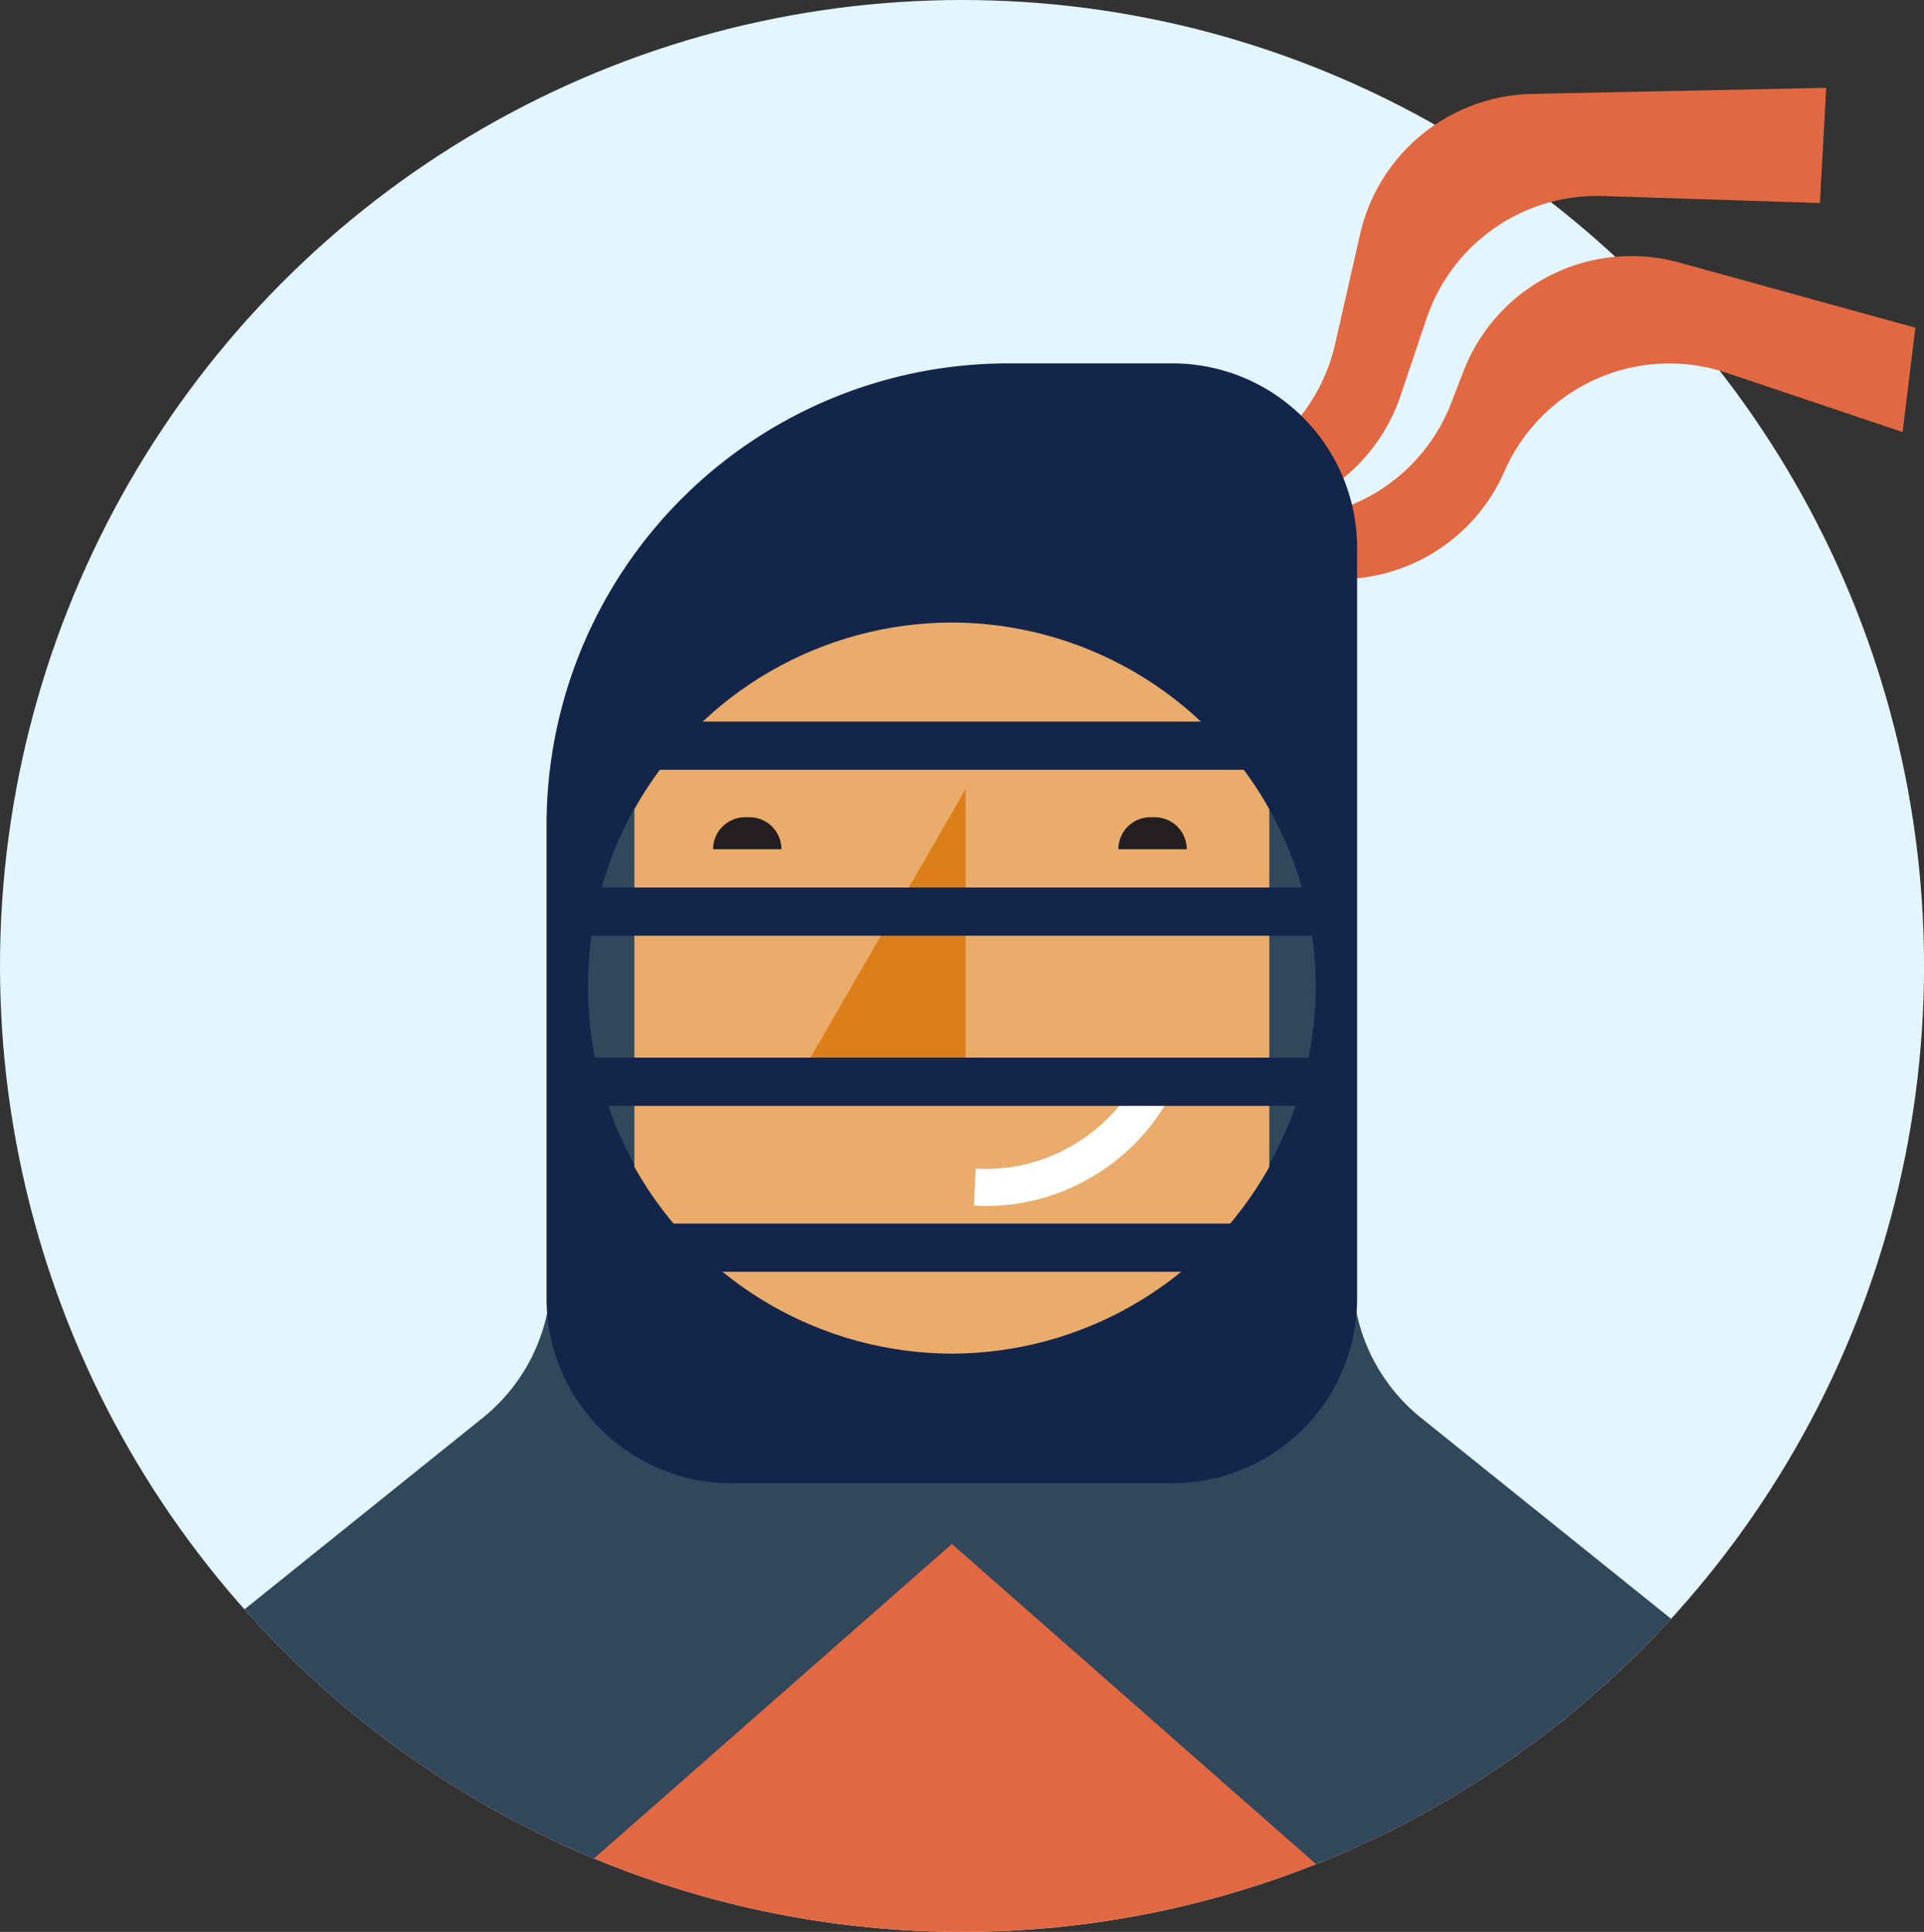 <svg xmlns="http://www.w3.org/2000/svg" xmlns:xlink="http://www.w3.org/1999/xlink" width="49.803" height="50" viewBox="0 0 49.803 50"><rect x="0" y="0" width="49.803" height="50" fill="#333333" stroke="none"/><defs><style>.a{fill:#a3d8f1;}.b{fill:none;}.c{fill:#e3f6ff;}.d{fill:#e26841;}.e{clip-path:url(#a);}.f{clip-path:url(#b);}.g{fill:#31475c;}.h{fill:#14254c;}.i{clip-path:url(#d);}.j{fill:#e9ac6a;}.k{fill:#dc7f1b;}.l{fill:#fff;}.m{fill:#231f20;}</style><clipPath id="a"><ellipse class="a" cx="24.902" cy="25" rx="24.902" ry="25"/></clipPath><clipPath id="b"><path class="b" d="M0,25.477A25.42,25.42,0,0,0,25.362,50.955h0A25.42,25.42,0,0,0,50.723,25.477h0A25.42,25.42,0,0,0,25.362,0h0A25.42,25.42,0,0,0,0,25.477Z" transform="translate(0 0)"/></clipPath><clipPath id="d"><path class="b" d="M0,9.461a9.439,9.439,0,0,0,9.418,9.461h0a9.439,9.439,0,0,0,9.418-9.461h0A9.439,9.439,0,0,0,9.418,0h0A9.439,9.439,0,0,0,0,9.461Z" transform="translate(0 0)"/></clipPath></defs><g transform="translate(-1461.851 -3038)"><ellipse class="c" cx="24.902" cy="25" rx="24.902" ry="25" transform="translate(1461.851 3038)"/><g transform="translate(1461.851 3038)"><g transform="translate(25.488 2.273)"><path class="d" d="M0,7.784l8.892.572a4.662,4.662,0,0,0,4.564-2.783A4.657,4.657,0,0,1,19.2,3.023l4.561,1.533.331-2.7L17.977.169a4.659,4.659,0,0,0-5.584,2.819l-.315.816A4.669,4.669,0,0,1,8.3,6.756Z" transform="translate(0 4.352)"/><path class="d" d="M0,13.358l7.146-2.467a4.675,4.675,0,0,0,2.9-2.927l.668-1.983A4.664,4.664,0,0,1,15.282,2.8l5.618.181L21.063,0,13.445.157A4.669,4.669,0,0,0,8.995,3.8L8.351,6.63A4.685,4.685,0,0,1,6.211,9.6Z" transform="translate(0.721)"/></g><g class="e"><g transform="translate(-0.734 -0.13)"><g transform="translate(0 0.506)"><g transform="translate(0 0)"><path class="b" d="M0,25.477A25.42,25.42,0,0,0,25.362,50.955h0A25.42,25.42,0,0,0,50.723,25.477h0A25.42,25.42,0,0,0,25.362,0h0A25.42,25.42,0,0,0,0,25.477Z" transform="translate(0 0)"/><g class="f"><path class="d" d="M26.459,48.621,4.524,51.255.194,17.859a15.38,15.38,0,1,1,30.358,0Z" transform="translate(10.477 32.501)"/></g></g><g transform="translate(23.584 25.555)"><path class="g" d="M0,12.455l11.444,10.06L21.7,17.005l-7.77-6.244a4.74,4.74,0,0,1-1.767-3.694V0H0Z" transform="translate(0 0)"/></g><g transform="translate(0.504 0)"><path class="b" d="M0,25.477A25.42,25.42,0,0,0,25.362,50.955h0A25.42,25.42,0,0,0,50.723,25.477h0A25.42,25.42,0,0,0,25.362,0h0A25.42,25.42,0,0,0,0,25.477Z" transform="translate(0 0)"/><g class="f" transform="translate(0)"><path class="g" d="M21.7,12.455,10.252,22.514,0,17.005l7.77-6.244A4.74,4.74,0,0,0,9.537,7.067V0H21.7Z" transform="translate(4.96 25.555)"/></g></g><g transform="translate(14.882 9.029)"><path class="h" d="M16.213,0H11.921A11.948,11.948,0,0,0,0,11.975V24.191a4.78,4.78,0,0,0,4.768,4.79H16.213a4.779,4.779,0,0,0,4.768-4.79V4.79A4.779,4.779,0,0,0,16.213,0" transform="translate(0 0)"/></g><g transform="translate(15.955 15.736)"><path class="g" d="M18.835,9.461A9.418,9.418,0,1,1,9.418,0a9.439,9.439,0,0,1,9.418,9.461" transform="translate(0 0)"/></g></g><g transform="translate(15.955 16.242)"><path class="b" d="M0,9.461a9.439,9.439,0,0,0,9.418,9.461h0a9.439,9.439,0,0,0,9.418-9.461h0A9.439,9.439,0,0,0,9.418,0h0A9.439,9.439,0,0,0,0,9.461Z" transform="translate(0 0)"/><g class="i" transform="translate(0 0)"><path class="j" d="M0,25.384V8.255A8.236,8.236,0,0,1,8.218,0h0a8.236,8.236,0,0,1,8.217,8.255V26.72Z" transform="translate(1.2 -3.379)"/></g></g><g transform="translate(0 0)"><path class="b" d="M0,25.477A25.42,25.42,0,0,0,25.362,50.955h0A25.42,25.42,0,0,0,50.723,25.477h0A25.42,25.42,0,0,0,25.362,0h0A25.42,25.42,0,0,0,0,25.477Z" transform="translate(0 0)"/><g class="f"><path class="k" d="M0,7.425H4.292V0Z" transform="translate(21.438 20.553)"/></g><g transform="translate(25.944 28.207)"><path class="l" d="M0,3.123a5.342,5.342,0,0,0,3.132-.787A5.385,5.385,0,0,0,4.961.5L4.147,0a4.449,4.449,0,0,1-1.51,1.517,4.422,4.422,0,0,1-2.59.65Z" transform="translate(0 0)"/></g><g transform="translate(29.684 21.281)"><path class="m" d="M1.768.829H0A.827.827,0,0,1,.825,0H.943a.827.827,0,0,1,.825.829" transform="translate(0 0)"/></g><g transform="translate(19.193 21.281)"><path class="m" d="M1.768.829H0A.827.827,0,0,1,.825,0H.943a.827.827,0,0,1,.825.829" transform="translate(0 0)"/></g><g transform="translate(15.955 18.805)"><path class="h" d="M0,1.248H19.551V0H0Z" transform="translate(0 0)"/></g><g transform="translate(15.955 23.099)"><path class="h" d="M0,1.248H19.551V0H0Z" transform="translate(0 0)"/></g><g transform="translate(15.955 31.797)"><path class="h" d="M0,1.248H18.359V0H0Z" transform="translate(0 0)"/></g><g transform="translate(15.955 27.503)"><path class="h" d="M0,1.248H19.551V0H0Z" transform="translate(0 0)"/></g></g></g></g></g></g></svg>